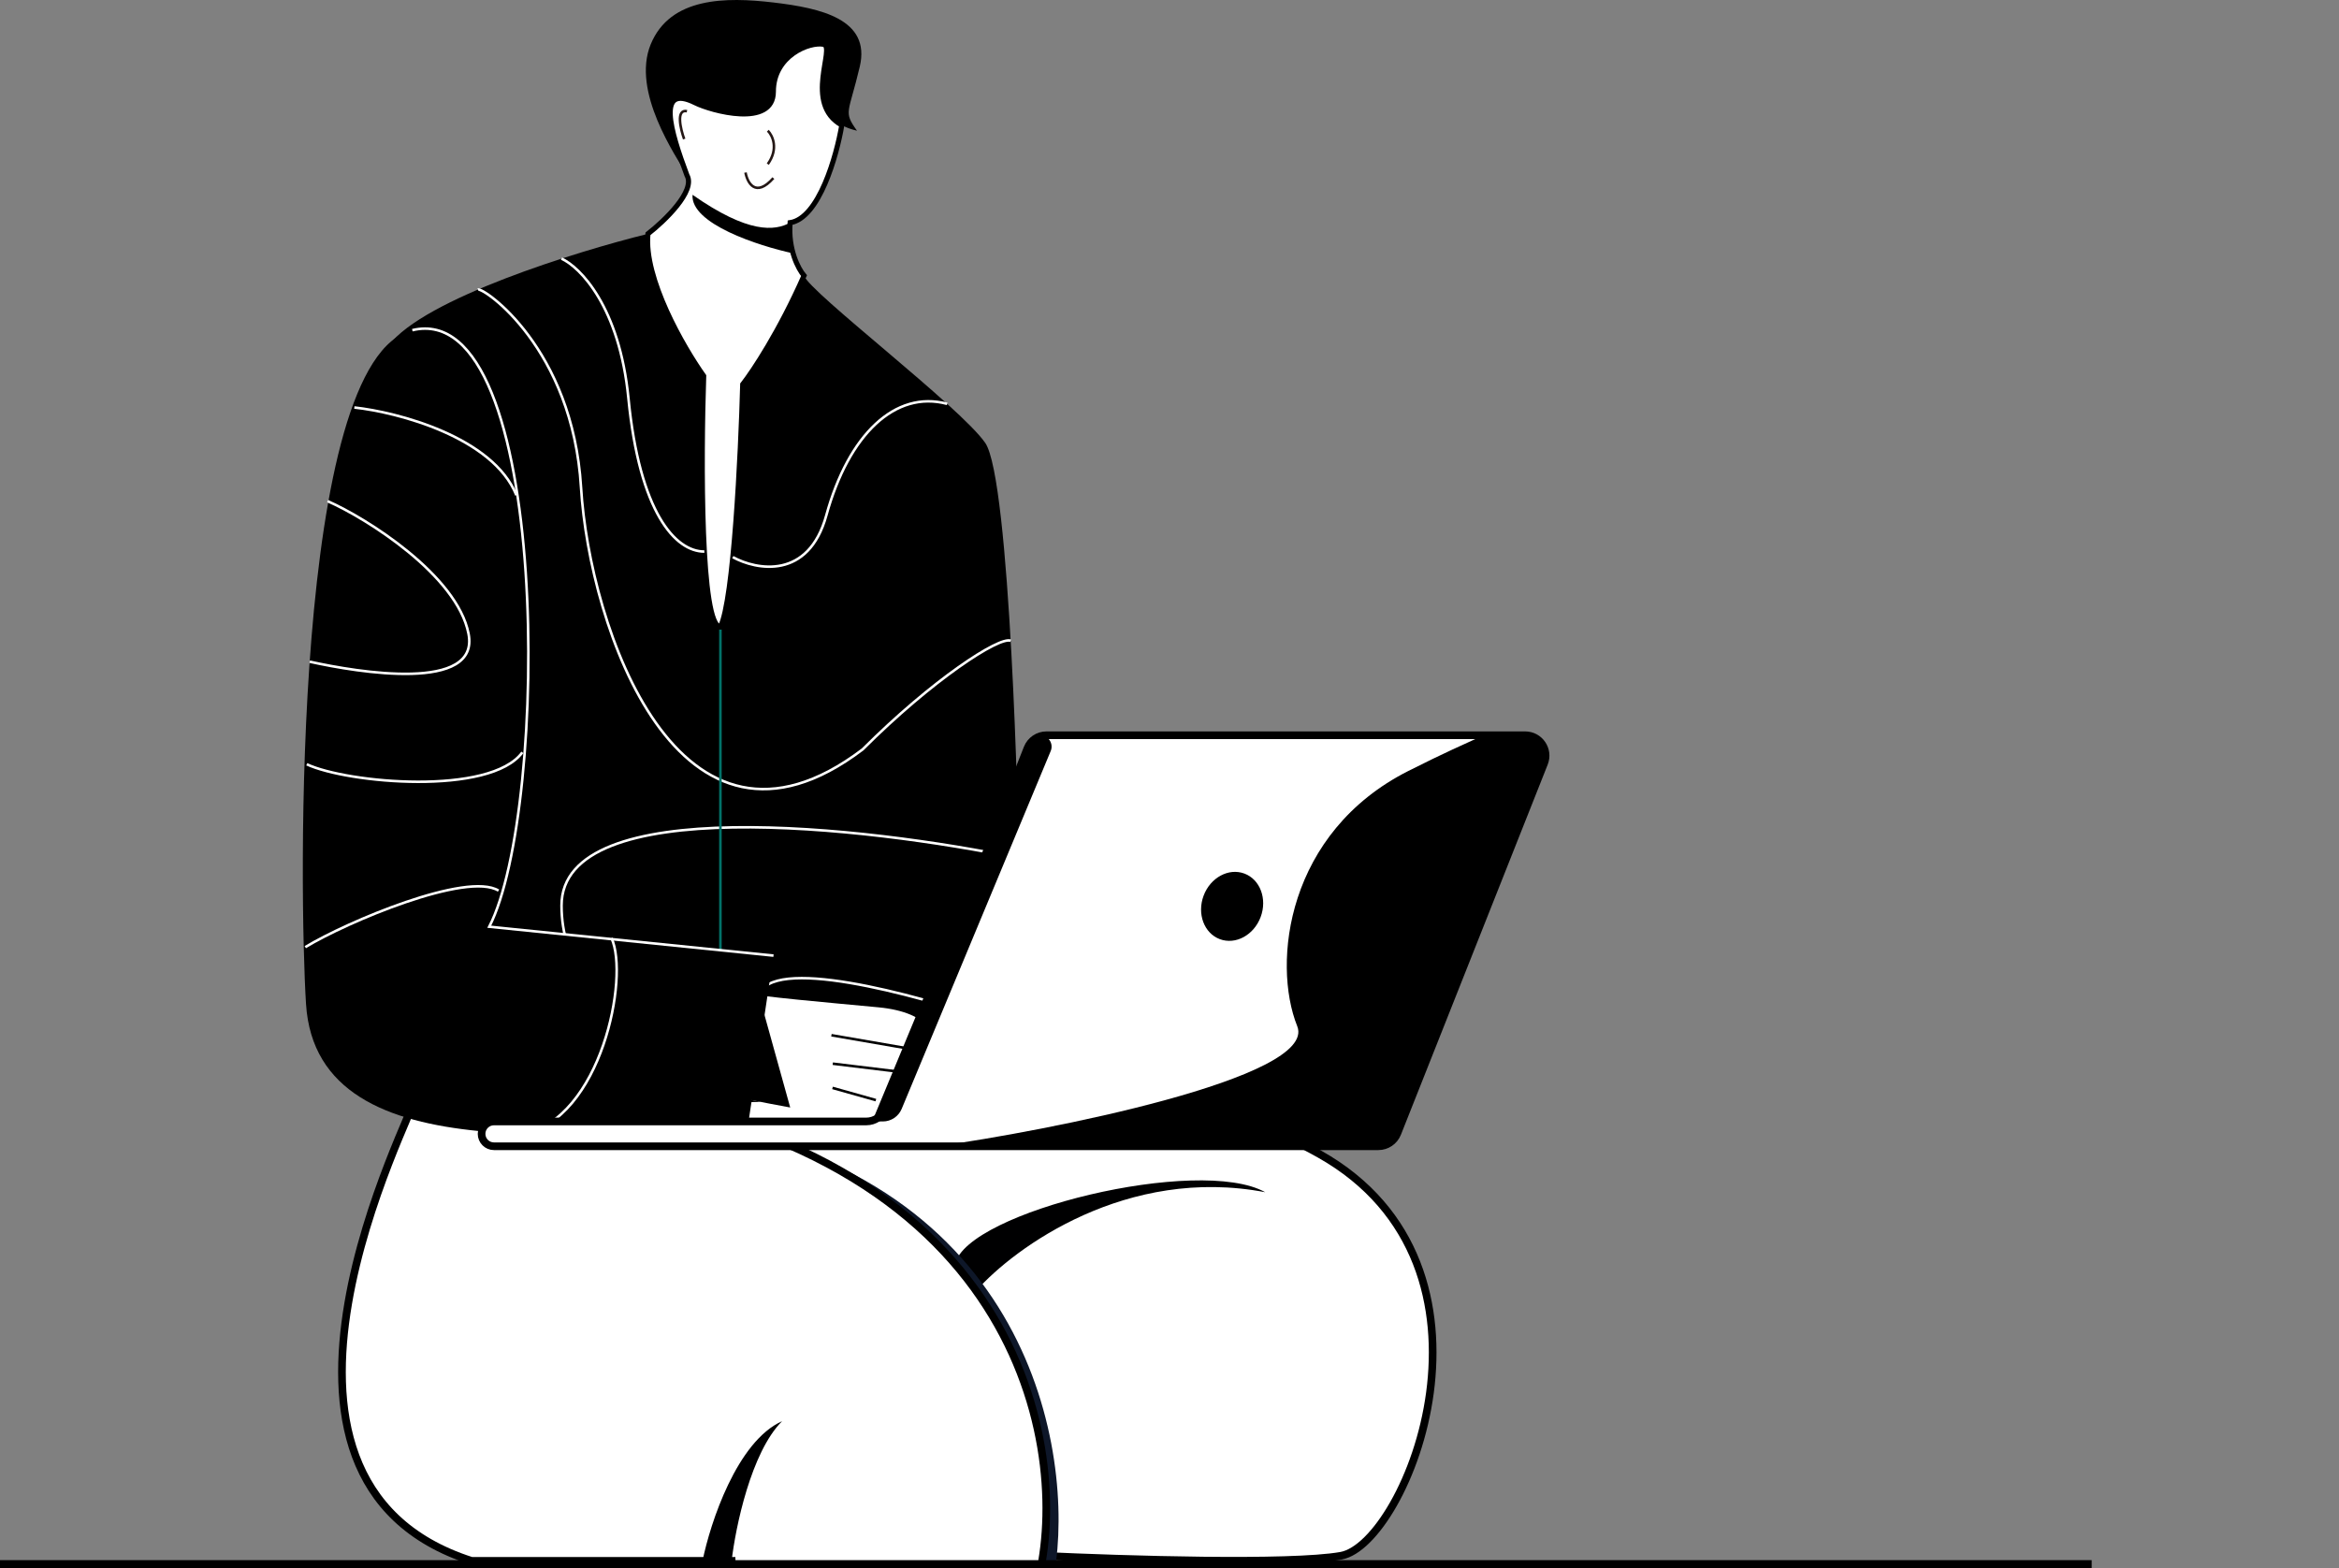 <svg width="889" height="596" viewBox="0 0 889 596" fill="none" xmlns="http://www.w3.org/2000/svg">
<rect x="0" y="0" width="889" height="596" fill="#808080" stroke="none"/>
<g clip-path="url(#clip0_181_1015)">
<g clip-path="url(#clip1_181_1015)">
<path d="M501.543 438.674C577.506 481.449 534.73 586.913 509.655 591.338C490.342 594.746 426.851 592.792 396.079 591.338L157.866 415.074L297.255 395.899C340.03 395.899 440.772 404.454 501.543 438.674Z" fill="white"/>
<path d="M396.079 591.338C397.178 591.392 394.889 591.281 396.079 591.338ZM396.079 591.338C426.851 592.792 490.342 594.746 509.655 591.338C534.73 586.913 577.506 481.449 501.543 438.674C440.772 404.454 340.03 395.899 297.255 395.899L157.866 415.074L396.079 591.338Z" stroke="black" stroke-width="2.911"/>
<path d="M480.894 453.152C428.384 443.122 385.756 473.965 371.006 490.64C368.542 487.195 365.878 483.789 363.002 480.44C367.536 460.527 455.819 439.139 480.894 453.152Z" fill="#000001"/>
<path d="M401.404 593.52C399.54 593.439 397.761 593.358 396.08 593.278L201.514 449.312C210.085 446.413 232.177 437.494 251.971 425.009C386.267 440.923 407.549 543.98 401.404 593.52Z" fill="#0E1729"/>
<path d="M179.255 593.277C82.643 562.302 157.868 422.176 157.868 417.014L194.006 412.042C378.087 423.405 405.424 537.6 396.082 593.277L365.016 849.191H284.963L278.081 593.277H179.255Z" fill="white" stroke="black" stroke-width="2.911"/>
<path d="M297.255 540.178C285.455 551.978 279.554 580.495 278.079 593.278H267.017C269.967 578.774 280.145 547.848 297.255 540.178Z" fill="#000001"/>
<rect width="796" height="3" transform="matrix(-1 0 0 1 795 593)" fill="black"/>
<path d="M282.286 146.087C286.17 141.143 296.27 125.958 305.593 104.77C303.474 102.297 299.448 94.81 300.296 84.64C311.314 82.945 317.991 59.213 319.952 47.56C305.321 39.444 317.788 17.793 313.009 16.837C307.712 15.777 293.939 21.074 293.939 34.846C293.939 48.619 270.343 42.118 264.275 39.084C249.444 31.668 254.74 49.679 261.097 66.63C264.487 72.563 252.622 83.934 246.265 88.878C244.571 105.829 259.685 131.962 267.454 142.909C266.394 174.692 266.182 238.258 273.81 238.258C278.895 228.088 281.579 172.573 282.286 146.087Z" fill="white" stroke="black" stroke-width="1.941"/>
<path d="M291.823 49.673C293.589 51.438 296.061 56.453 291.823 62.386" stroke="#241715" stroke-width="0.97"/>
<path d="M283.348 65.572C284.054 69.457 287.162 75.319 293.942 67.691" stroke="#241715" stroke-width="0.97"/>
<path d="M260.04 52.854C258.628 48.969 256.862 41.412 261.1 42.26" stroke="#241715" stroke-width="0.97"/>
<path d="M301.428 96.292C300.494 93.057 299.925 89.107 300.298 84.638C294.427 87.817 284.408 88.876 263.219 74.043C262.373 85.062 288.339 93.466 301.428 96.292Z" fill="black"/>
<path d="M247.326 16.836C239.91 34.846 256.861 59.213 261.099 66.629C254.742 49.679 250.505 31.667 264.277 39.083C270.25 42.299 293.941 48.618 293.941 34.845C293.941 21.073 307.714 15.776 313.011 16.836C317.79 17.792 305.323 39.443 319.953 47.559C321.54 48.439 323.444 49.159 325.724 49.678C320.427 42.261 322.546 43.321 326.783 25.311C331.021 7.3 311.951 3.063 293.941 0.944C275.931 -1.175 254.742 -1.175 247.326 16.836Z" fill="black"/>
<path d="M147.74 131.256C161.301 113.457 219.076 95.588 246.268 88.879C244.573 105.829 259.687 131.962 267.456 142.91C266.396 174.693 266.185 238.259 273.812 238.259C278.898 228.088 281.582 172.574 282.288 146.088C286.173 141.144 296.272 125.959 305.595 104.77C307.714 111.127 364.924 154.563 374.459 168.336C383.994 182.109 387.172 314.538 387.172 326.192C387.172 337.846 391.41 417.303 356.448 417.303C328.479 417.303 214.131 421.188 156.216 422.6C147.74 332.902 134.18 149.054 147.74 131.256Z" fill="black"/>
<path d="M387.169 326.185C329.253 314.178 213.422 300.971 213.422 344.196C213.422 387.42 267.1 411.849 293.939 418.659M213.422 98.307C220.485 101.518 235.458 116.629 238.848 151.379C243.086 194.815 256.689 209.647 267.709 209.647M278.523 211.766C287.546 216.71 307.288 220.454 314.068 195.875C322.543 165.151 340.226 148.2 359.989 153.497M181.639 110.061C183.758 109.165 217.659 132.309 220.838 185.28C224.016 238.252 257.918 337.839 327.841 284.867C354.328 258.381 379.849 241.784 384.135 243.549M305.592 418.339C296.058 409.163 279.53 387.844 289.701 375.979C299.872 364.113 355.503 380.216 382.047 389.751M142.652 158.795C165.536 172.92 207.701 217.911 193.292 284.867C180.579 323.007 157.347 319.122 147.32 312.412M151.153 364.325C164.847 364.505 190.962 376.254 185.876 421.805" stroke="white" stroke-width="0.97"/>
<path d="M273.812 417.293V239.308" stroke="#027269" stroke-width="0.97"/>
<path d="M273.176 415.56L278.383 376.847C290.223 378.995 314.881 381.076 333.929 382.881C353.87 384.771 358.895 395.241 345.51 398.585C352.511 397.711 360.35 407.364 349.178 411.686C357.373 414.597 341.164 417.845 333.218 417.861C337.766 418.548 345.651 419.815 344.579 424.634C343.507 429.452 296.531 420.592 273.176 415.56Z" fill="white"/>
<path d="M273.176 415.561L278.383 376.848C281.137 377.348 284.585 377.844 288.495 378.334L300.34 420.952C290.388 419.143 280.591 417.159 273.176 415.561Z" fill="black"/>
<path d="M332.894 418.146L316.42 413.509" stroke="black" stroke-width="0.97"/>
<path d="M345.404 407.801L316.524 404.295" stroke="black" stroke-width="0.97"/>
<path d="M345.509 398.584L316.012 393.482" stroke="black" stroke-width="0.97"/>
<path d="M116.308 381.565C113.745 340.991 110.946 136.522 156.714 125.5C209.618 112.759 208.924 307.755 185.957 352.24L293.984 363.222L283.848 430.623C231.327 426.955 120.551 448.703 116.308 381.565Z" fill="black"/>
<path d="M156.715 125.499C209.618 112.759 208.925 307.754 185.957 352.24L293.985 363.222" stroke="white" stroke-width="0.97"/>
<path d="M134.678 154.883C151.025 156.661 187.355 166.099 196.267 188.221M124.507 190.481C139.239 196.925 173.729 218.617 178.08 240.885C182.43 263.152 136.354 255.634 117.726 251.505M116.596 290.493C132.08 297.722 186.356 302.52 198.527 285.973M116.032 359.993C131.889 350.37 177.54 331.161 189.486 338.522M232.429 356.603C239.21 371.294 228.591 425.315 198.527 431.189" stroke="white" stroke-width="0.97"/>
<path d="M579.676 279.458H397.74C394.553 279.458 391.689 281.407 390.519 284.372L336.485 421.342C335.315 424.307 332.452 426.256 329.264 426.256H187.749C185.146 426.256 183.036 428.366 183.036 430.969C183.036 433.573 185.146 435.683 187.749 435.683H523.882C527.065 435.683 529.925 433.74 531.098 430.782L586.893 290.082C588.913 284.986 585.158 279.458 579.676 279.458Z" fill="white" stroke="black" stroke-width="2.911"/>
<path d="M391.349 282.129L331.498 426.256H335.54C338.674 426.256 341.501 424.371 342.706 421.477L399.35 285.456C400.538 282.603 398.441 279.458 395.35 279.458C393.599 279.458 392.02 280.512 391.349 282.129Z" fill="black"/>
<path d="M531.098 430.782L586.893 290.082C588.913 284.986 585.158 279.458 579.676 279.458H565.648C564.493 279.458 563.357 279.716 562.308 280.199C557.342 282.486 549.046 286.082 535.269 293.043C489.178 316.331 483.356 365.818 493.059 390.077C500.926 409.744 396.947 430.071 356.095 435.683H523.882C527.065 435.683 529.925 433.74 531.098 430.782Z" fill="black"/>
<ellipse cx="468.301" cy="344.502" rx="11.574" ry="13.31" transform="rotate(20.559 468.301 344.502)" fill="black"/>
</g>
</g>
<defs>
<clipPath id="clip0_181_1015">
<rect width="889" height="596" fill="white" transform="matrix(-1 0 0 1 889 0)"/>
</clipPath>
<clipPath id="clip1_181_1015">
<rect width="889" height="596" fill="white" transform="matrix(-1 0 0 1 889 0)"/>
</clipPath>
</defs>
</svg>
